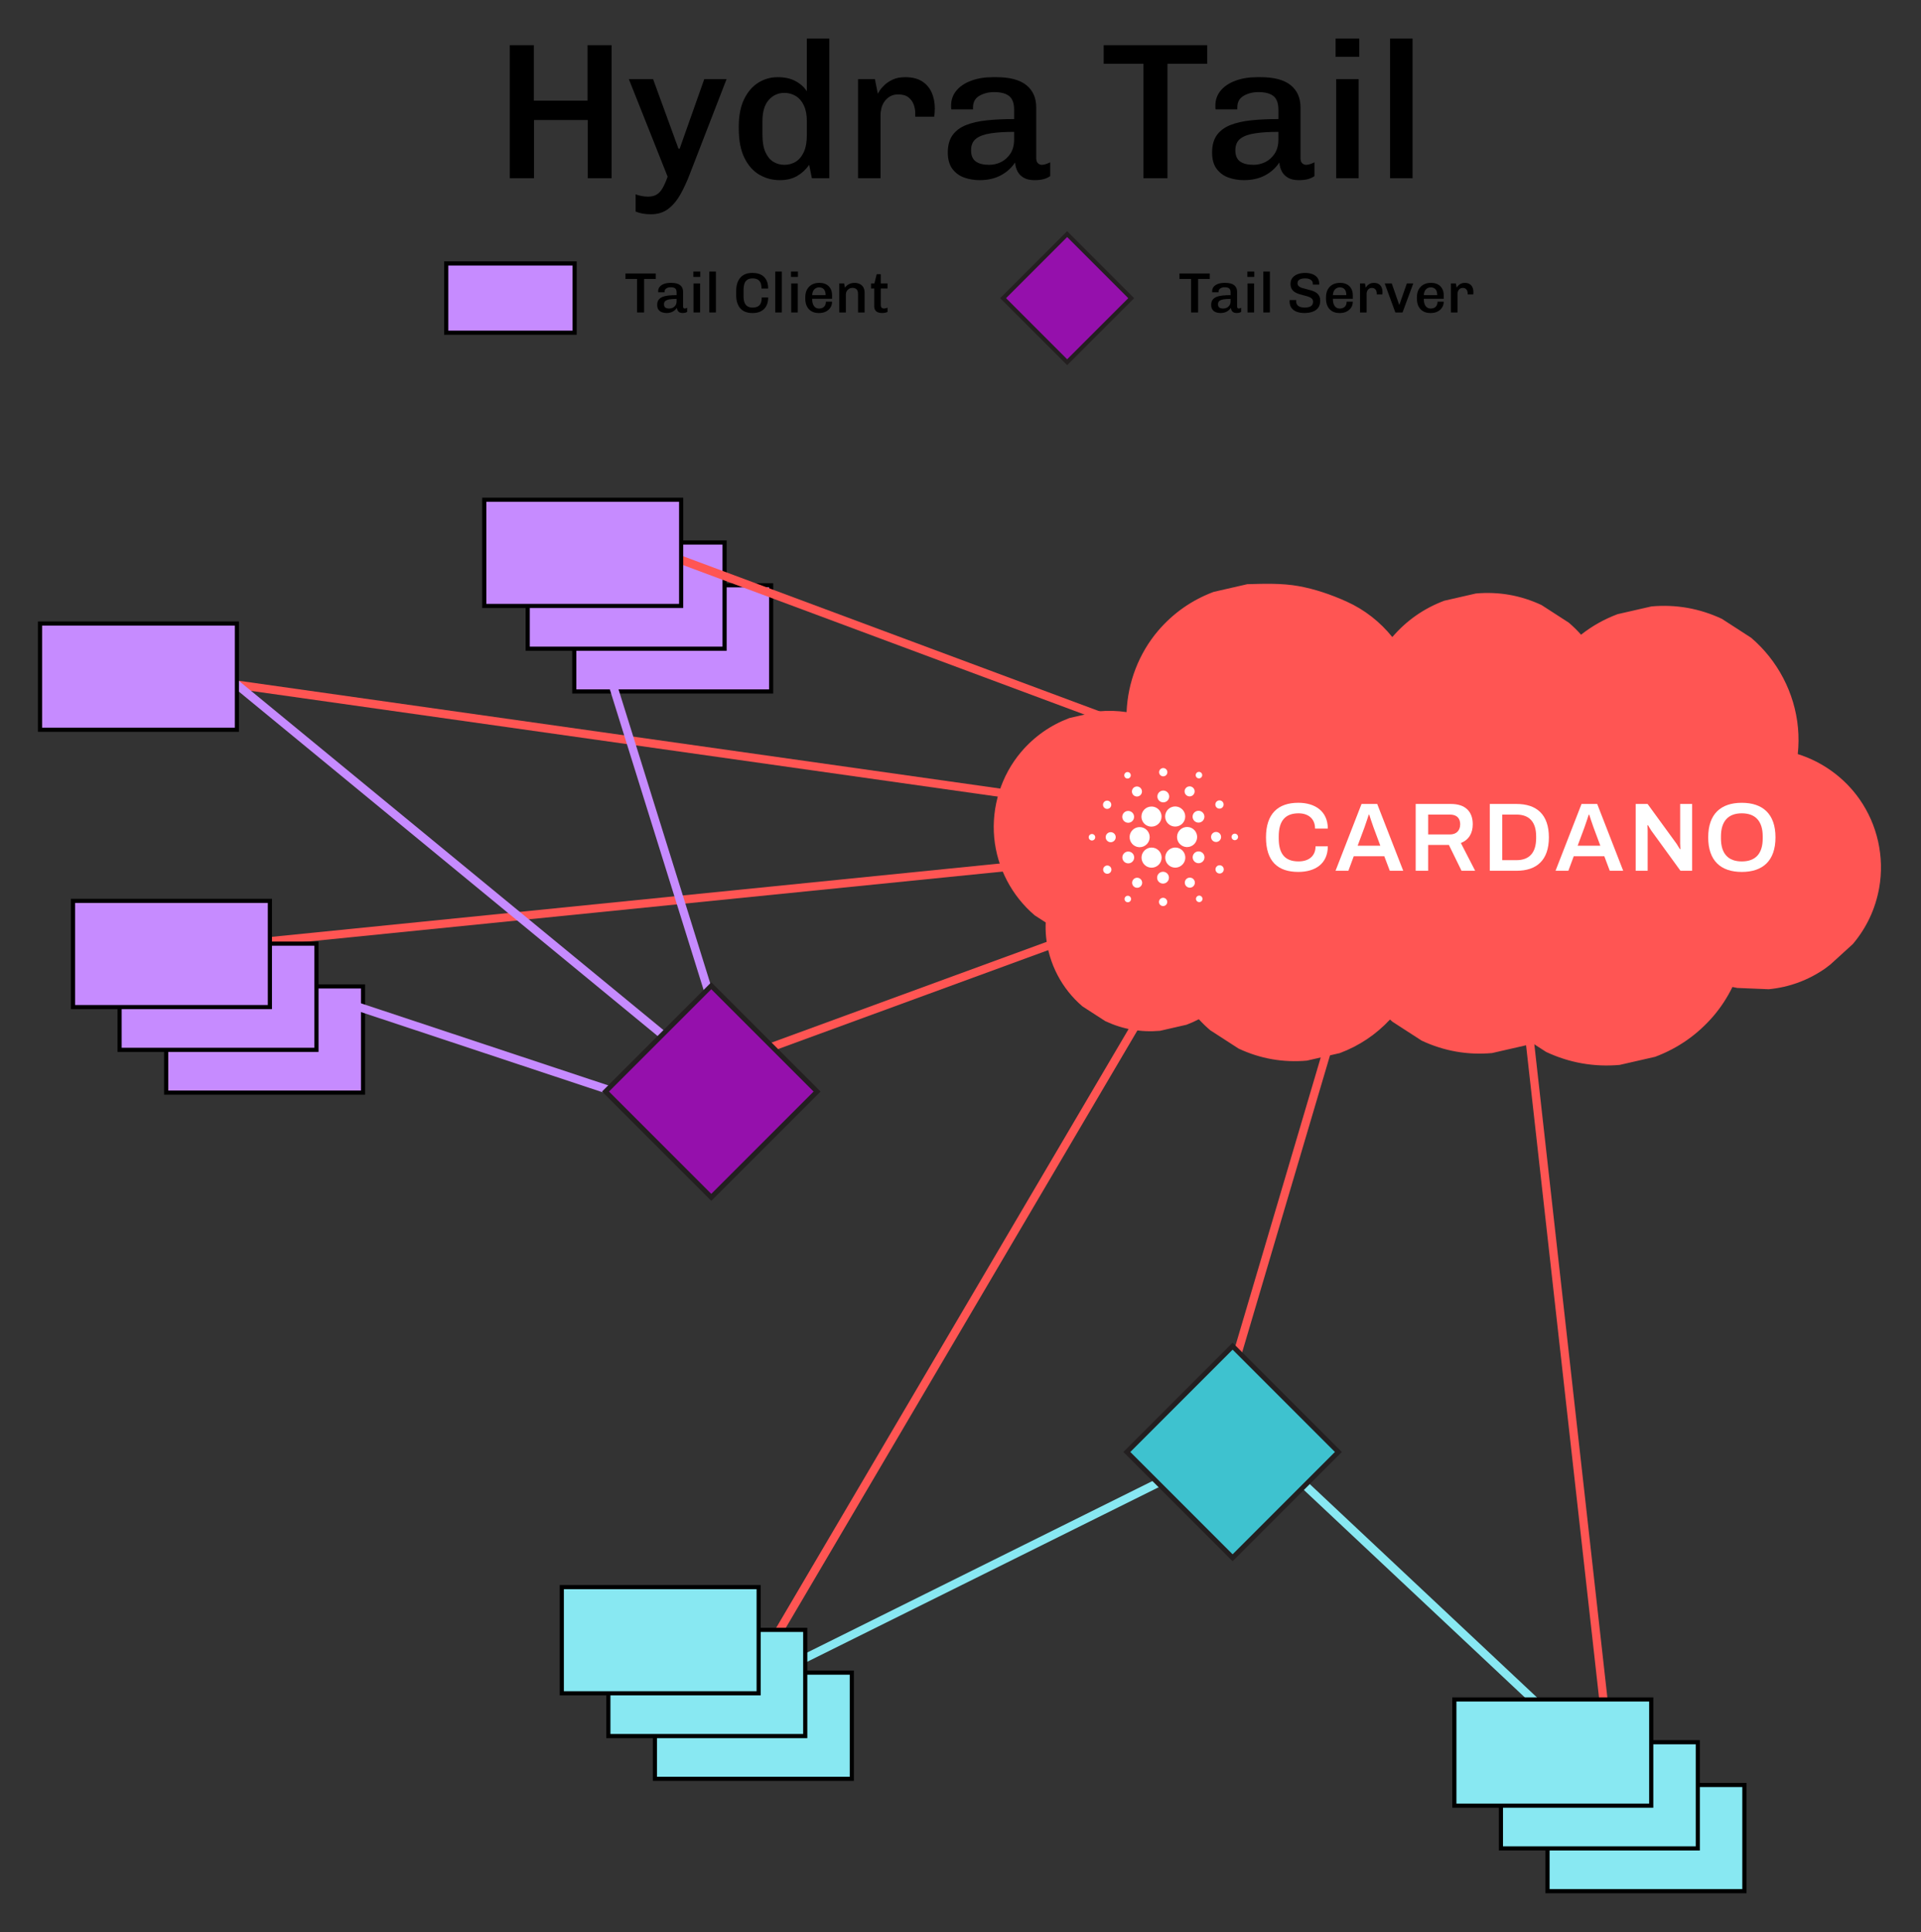 <?xml version="1.0" encoding="iso-8859-1"?>
<!-- Generator: Adobe Illustrator 29.6.0, SVG Export Plug-In . SVG Version: 9.03 Build 0)  -->
<svg version="1.1" xmlns="http://www.w3.org/2000/svg" xmlns:xlink="http://www.w3.org/1999/xlink" x="0px" y="0px"
	 viewBox="0 0 2774 2790" style="enable-background:new 0 0 2774 2790;" xml:space="preserve">
<rect x="0" y="0" width="2774" height="2790" fill="#333333" stroke="none"/>
<g id="Fill">
	
		<line style="fill:none;stroke:#FF5553;stroke-width:12;stroke-miterlimit:10;" x1="1466.108" y1="1147.728" x2="292.907" y2="981.63"/>
	
		<line style="fill:none;stroke:#FF5553;stroke-width:12;stroke-miterlimit:10;" x1="1485.031" y1="1248.649" x2="337.059" y2="1364.287"/>
	
		<line style="fill:none;stroke:#FF5553;stroke-width:12;stroke-miterlimit:10;" x1="1562.823" y1="1347.467" x2="1089.212" y2="1520.892"/>
	
		<line style="fill:none;stroke:#FF5553;stroke-width:12;stroke-miterlimit:10;" x1="2317.625" y1="2473.887" x2="2207.243" y2="1486.758"/>
	
		<line style="fill:none;stroke:#FF5553;stroke-width:12;stroke-miterlimit:10;" x1="1114.463" y1="2372.967" x2="1653.757" y2="1456.797"/>
	
		<line style="fill:none;stroke:#FF5553;stroke-width:12;stroke-miterlimit:10;" x1="1778.331" y1="1983.476" x2="1936.019" y2="1450.49"/>
	<path style="fill:#FF5553;" d="M2685.245,1153.959c-21.712-31-53.336-53.901-89.18-65.166c1.341-12.692,1.452-25.548,0.251-38.346
		c-4.722-50.071-29.379-97.109-67.667-129.654c-14.086-9.101-28.16-18.208-42.24-27.304
		c-32.253-15.071-66.116-21.042-101.576-17.916c-16.348,3.743-32.69,7.48-49.038,11.211c-19.363,7.288-36.906,17.176-52.677,29.612
		c-5.486-6.151-11.38-11.964-17.689-17.334c-13.136-8.488-26.271-16.972-39.395-25.467c-30.084-14.051-61.655-19.613-94.731-16.698
		c-15.246,3.481-30.487,6.967-45.727,10.454c-29.483,11.084-54.484,28.58-75.012,52.456c-17.415-21.555-39.681-39.407-66.233-51.336
		c-22.102-9.929-45.581-18.05-69.432-22.277c-24.039-4.256-49.237-3.423-73.719-2.723c-16.232,3.714-32.475,7.428-48.718,11.142
		c-31.489,11.847-58.192,30.545-80.097,56.088c-27.898,32.824-43.844,74.657-45.546,117.469
		c-13.094-1.918-26.452-2.361-40.089-1.154c-14.115,3.224-28.236,6.454-42.346,9.678c-27.385,10.302-50.589,26.551-69.625,48.753
		c-29.046,34.177-43.261,79.561-39.051,124.209c4.075,43.238,25.362,83.863,58.437,111.971c5.294,3.428,10.594,6.856,15.893,10.278
		c-0.28,6.746-0.152,13.521,0.484,20.284c3.679,38.975,22.867,75.596,52.682,100.935c10.961,7.09,21.916,14.173,32.884,21.257
		c25.111,11.736,51.469,16.383,79.082,13.946l38.171-8.734c6.174-2.32,12.115-4.979,17.823-7.976
		c5.154,5.609,10.628,10.955,16.459,15.911c13.661,8.828,27.321,17.661,40.981,26.493c31.297,14.623,64.151,20.412,98.561,17.38
		c15.859-3.626,31.717-7.253,47.576-10.885c28.073-10.552,52.199-26.749,72.465-48.45c1.189,1.056,2.344,2.146,3.556,3.172
		c14.08,9.101,28.154,18.208,42.235,27.309c32.253,15.065,66.115,21.042,101.582,17.911c16.342-3.737,32.685-7.475,49.027-11.212
		c2.956-1.113,5.825-2.343,8.693-3.574c6.792,4.396,13.591,8.786,20.389,13.182c33.722,15.754,69.124,21.992,106.193,18.727
		c17.083-3.912,34.177-7.818,51.26-11.724c33.139-12.459,61.241-32.136,84.289-59.021c10.862-12.774,19.992-26.854,27.303-41.797
		c2.291,0.501,4.589,0.991,6.915,1.399c15.194,0.624,30.388,1.242,45.576,1.866c29.781-2.95,56.951-12.966,81.502-30.037
		l7.451-5.702c10.804-9.836,21.602-19.66,32.405-29.495c19.904-23.625,32.579-50.654,38.048-81.094
		C2721.486,1237.408,2711.189,1191.011,2685.245,1153.959z"/>
	<g id="Layer_1-2_00000029736237288899047350000002102549442864370064_">
		<path style="fill:#FFFFFF;" d="M1631.241,1207.868c-0.46,8.017,5.661,14.891,13.678,15.36h0.793
			c8.019-0.009,14.512-6.516,14.503-14.535c-0.009-8.019-6.516-14.512-14.535-14.503c-7.689,0.008-14.038,6.01-14.479,13.686
			L1631.241,1207.868z"/>
		<path style="fill:#FFFFFF;" d="M1577.101,1204.186c-2.586-0.145-4.799,1.834-4.944,4.419c-0.145,2.586,1.834,4.799,4.42,4.944
			c2.583,0.145,4.795-1.83,4.943-4.412c0.153-2.581-1.815-4.797-4.396-4.949C1577.116,1204.187,1577.108,1204.187,1577.101,1204.186
			z"/>
		<path style="fill:#FFFFFF;" d="M1630.321,1123.603c2.307-1.185,3.218-4.016,2.032-6.324c-1.185-2.307-4.016-3.217-6.324-2.032
			c-2.29,1.176-3.206,3.975-2.056,6.278c1.165,2.322,3.993,3.26,6.315,2.095C1630.3,1123.613,1630.31,1123.608,1630.321,1123.603z"
			/>
		<path style="fill:#FFFFFF;" d="M1645.054,1149.292c3.576-1.804,5.012-6.165,3.208-9.74s-6.165-5.012-9.74-3.208
			c-3.574,1.803-5.011,6.16-3.211,9.736c1.801,3.577,6.161,5.017,9.738,3.216
			C1645.051,1149.294,1645.052,1149.293,1645.054,1149.292z"/>
		<path style="fill:#FFFFFF;" d="M1595.475,1166.961c2.757,1.813,6.461,1.048,8.274-1.709c1.813-2.757,1.048-6.461-1.709-8.274
			c-2.757-1.813-6.461-1.048-8.274,1.709c-0.001,0.002-0.003,0.005-0.005,0.007
			C1591.955,1161.45,1592.721,1165.15,1595.475,1166.961z"/>
		<path style="fill:#FFFFFF;" d="M1604.306,1201.544c-3.999-0.226-7.423,2.833-7.648,6.831c-0.226,3.999,2.833,7.423,6.831,7.649
			c3.995,0.225,7.418-2.829,7.648-6.824C1611.362,1205.201,1608.305,1201.774,1604.306,1201.544z"/>
		<path style="fill:#FFFFFF;" d="M1596.269,1250.297c-2.945,1.488-4.125,5.082-2.637,8.027c1.488,2.945,5.082,4.125,8.027,2.637
			c2.943-1.487,4.124-5.078,2.64-8.022c-1.486-2.946-5.078-4.13-8.024-2.644C1596.272,1250.296,1596.271,1250.297,1596.269,1250.297
			z"/>
		<path style="fill:#FFFFFF;" d="M1624.458,1186.557c3.943,2.584,9.235,1.483,11.819-2.461c2.584-3.943,1.483-9.235-2.461-11.819
			c-3.943-2.584-9.233-1.483-11.818,2.459c-2.587,3.937-1.492,9.225,2.444,11.811
			C1624.448,1186.551,1624.453,1186.554,1624.458,1186.557z"/>
		<path style="fill:#FFFFFF;" d="M1713.888,1148.721c3.358,2.19,7.856,1.244,10.046-2.114s1.244-7.856-2.114-10.046
			c-3.356-2.189-7.85-1.245-10.042,2.108c-2.195,3.35-1.259,7.845,2.091,10.04
			C1713.875,1148.713,1713.881,1148.717,1713.888,1148.721z"/>
		<path style="fill:#FFFFFF;" d="M1728.771,1123.111c2.169,1.422,5.081,0.816,6.503-1.353c1.422-2.169,0.816-5.081-1.353-6.503
			c-2.17-1.422-5.081-0.816-6.503,1.353c-0.001,0.002-0.002,0.003-0.003,0.005
			C1725.997,1118.782,1726.604,1121.69,1728.771,1123.111z"/>
		<path style="fill:#FFFFFF;" d="M1715.03,1194.047c-8.008-0.46-14.872,5.658-15.332,13.666c-0.46,8.008,5.658,14.872,13.666,15.332
			l0,0c0.278,0,0.563,0,0.841,0c8.019-0.004,14.516-6.507,14.512-14.526c-0.002-3.565-1.315-7.005-3.69-9.664
			C1722.474,1195.976,1718.872,1194.244,1715.03,1194.047z"/>
		<path style="fill:#FFFFFF;" d="M1649.822,1185.55c2.459,4.912,7.487,8.007,12.98,7.989c8.023,0.002,14.528-6.501,14.53-14.524
			c0-2.281-0.536-4.53-1.566-6.564c-2.475-4.889-7.5-7.96-12.98-7.934c-8.023,0.014-14.516,6.529-14.502,14.552
			C1648.288,1181.319,1648.814,1183.538,1649.822,1185.55z"/>
		<path style="fill:#FFFFFF;" d="M1763.672,1166.945c2.946-1.486,4.128-5.079,2.642-8.025c-1.486-2.946-5.079-4.129-8.025-2.642
			c-2.943,1.485-4.127,5.072-2.646,8.017C1757.13,1167.242,1760.723,1168.428,1763.672,1166.945z"/>
		<path style="fill:#FFFFFF;" d="M1726.851,1171.57c-4.211,2.121-5.905,7.254-3.784,11.464s7.254,5.905,11.464,3.784
			s5.905-7.254,3.784-11.464c-2.115-4.209-7.241-5.906-11.45-3.792C1726.861,1171.566,1726.856,1171.568,1726.851,1171.57z"/>
		<path style="fill:#FFFFFF;" d="M1679.423,1120.921c3.294,0.188,6.117-2.331,6.304-5.625c0.188-3.294-2.331-6.117-5.625-6.304
			c-3.294-0.188-6.117,2.331-6.304,5.625c0,0.002,0,0.003,0,0.005C1673.613,1117.914,1676.131,1120.733,1679.423,1120.921z"/>
		<path style="fill:#FFFFFF;" d="M1679.36,1158.519c4.707,0.264,8.737-3.338,9.001-8.046c0.264-4.707-3.338-8.737-8.046-9.001
			c-4.703-0.264-8.73,3.332-9,8.034C1671.049,1154.216,1674.65,1158.251,1679.36,1158.519z"/>
		<path style="fill:#FFFFFF;" d="M1633.106,1245.664c4.21-2.123,5.902-7.256,3.78-11.466c-2.122-4.21-7.256-5.902-11.466-3.78
			c-4.21,2.123-5.902,7.256-3.78,11.466c0,0.001,0.001,0.002,0.002,0.003C1623.765,1246.096,1628.897,1247.786,1633.106,1245.664z"
			/>
		<path style="fill:#FFFFFF;" d="M1684.874,1170.975c-4.395,6.707-2.521,15.707,4.186,20.101s15.707,2.521,20.101-4.186
			c4.395-6.707,2.521-15.707-4.186-20.101c-2.359-1.546-5.118-2.371-7.939-2.375
			C1692.135,1164.411,1687.562,1166.877,1684.874,1170.975z"/>
		<path style="fill:#FFFFFF;" d="M1710.119,1231.693c-3.61-7.16-12.342-10.037-19.501-6.426c-7.16,3.61-10.037,12.341-6.426,19.501
			c2.468,4.894,7.482,7.981,12.964,7.981c2.273-0.016,4.511-0.559,6.537-1.587
			C1710.83,1247.549,1713.703,1238.845,1710.119,1231.693z"/>
		<path style="fill:#FFFFFF;" d="M1735.491,1230.677c-3.941-2.587-9.234-1.49-11.821,2.452c-2.587,3.941-1.49,9.234,2.452,11.821
			c3.941,2.587,9.234,1.49,11.821-2.452C1740.521,1238.555,1739.425,1233.27,1735.491,1230.677z"/>
		<path style="fill:#FFFFFF;" d="M1763.291,1208.867c0.226-3.999-2.833-7.423-6.831-7.649c-3.999-0.226-7.423,2.833-7.649,6.831
			c-0.225,3.996,2.828,7.418,6.824,7.648C1759.635,1215.924,1763.061,1212.867,1763.291,1208.867z"/>
		<path style="fill:#FFFFFF;" d="M1783.38,1203.702c-2.59-0.149-4.81,1.829-4.959,4.419c-0.149,2.59,1.829,4.81,4.419,4.959
			c2.59,0.149,4.81-1.829,4.959-4.419c0,0,0,0,0,0C1787.943,1206.073,1785.967,1203.856,1783.38,1203.702z"/>
		<path style="fill:#FFFFFF;" d="M1764.466,1250.274c-2.76-1.808-6.463-1.036-8.271,1.724c-1.808,2.76-1.036,6.463,1.724,8.271
			c2.759,1.807,6.459,1.037,8.268-1.72c1.81-2.759,1.041-6.462-1.718-8.272C1764.468,1250.276,1764.467,1250.275,1764.466,1250.274z
			"/>
		<path style="fill:#FFFFFF;" d="M1631.178,1294.124c-2.169-1.423-5.081-0.819-6.504,1.35s-0.819,5.081,1.35,6.504
			c2.168,1.423,5.079,0.819,6.502-1.348c1.424-2.168,0.821-5.08-1.347-6.504C1631.179,1294.125,1631.178,1294.124,1631.178,1294.124
			z"/>
		<path style="fill:#FFFFFF;" d="M1729.62,1293.632c-2.316,1.168-3.248,3.992-2.08,6.308c1.167,2.316,3.992,3.248,6.308,2.08
			c2.316-1.168,3.248-3.992,2.08-6.308c0,0,0-0.001-0.001-0.001c-1.162-2.314-3.981-3.248-6.295-2.085
			C1729.629,1293.628,1729.625,1293.63,1729.62,1293.632z"/>
		<path style="fill:#FFFFFF;" d="M1675.068,1246.235c4.395-6.707,2.521-15.707-4.186-20.102c-6.707-4.395-15.707-2.521-20.101,4.186
			s-2.521,15.707,4.186,20.102c2.362,1.547,5.123,2.373,7.947,2.375C1667.815,1252.813,1672.391,1250.343,1675.068,1246.235z"/>
		<path style="fill:#FFFFFF;" d="M1646.053,1268.521c-3.351-2.193-7.846-1.253-10.038,2.099s-1.253,7.846,2.098,10.038
			c3.349,2.191,7.84,1.255,10.034-2.092C1650.341,1275.213,1649.403,1270.718,1646.053,1268.521z"/>
		<path style="fill:#FFFFFF;" d="M1679.907,1296.314c-3.294-0.187-6.116,2.331-6.304,5.625c-0.187,3.294,2.331,6.116,5.625,6.304
			c3.293,0.187,6.114-2.329,6.303-5.622c0.189-3.294-2.327-6.118-5.621-6.307C1679.91,1296.314,1679.908,1296.314,1679.907,1296.314
			z"/>
		<path style="fill:#FFFFFF;" d="M1679.971,1258.723c-4.706-0.286-8.753,3.297-9.039,8.003s3.297,8.753,8.003,9.039
			s8.753-3.297,9.039-8.003c0.001-0.011,0.001-0.023,0.002-0.034C1688.247,1263.033,1684.665,1259.004,1679.971,1258.723z"/>
		<path style="fill:#FFFFFF;" d="M1714.887,1267.942c-3.575,1.814-5.003,6.183-3.189,9.759c1.814,3.575,6.183,5.003,9.759,3.189
			c3.575-1.814,5.003-6.183,3.189-9.759c-0.003-0.005-0.005-0.01-0.008-0.016c-1.811-3.567-6.171-4.991-9.738-3.18
			C1714.896,1267.938,1714.891,1267.94,1714.887,1267.942z"/>
		<path style="fill:#FFFFFF;" d="M1875.103,1174.315c14.059,0,23.905,7.728,23.905,22.072h18.414
			c0-25.166-18.557-37.289-42.597-37.289c-29.53,0-46.683,16.034-46.683,49.92c0,34.726,17.153,49.912,46.683,49.912
			c24.325,0,42.597-11.806,42.597-36.979h-17.716c0,14.059-9.703,21.794-24.595,21.794c-19.549,0-28.562-10.83-28.562-33.322v-2.809
			C1846.565,1185.558,1855.696,1174.315,1875.103,1174.315z"/>
		<path style="fill:#FFFFFF;" d="M1966.111,1160.812l-37.543,96.459h18.565l7.727-20.953h44.12l7.934,20.953h19.406l-37.567-96.459
			H1966.111z M1960.486,1221.109l9.846-26.443c1.968-5.197,5.482-16.447,6.188-18.414h0.698c0.706,1.968,4.221,13.353,6.188,18.414
			l9.838,26.435L1960.486,1221.109z"/>
		<path style="fill:#FFFFFF;" d="M2126.715,1190.056c0-17.851-10.266-29.244-31.497-29.244h-50.903v96.459h18.002v-37.289h29.942
			l18.248,37.289h19.684l-20.628-40.074C2120.948,1212.699,2126.715,1203.139,2126.715,1190.056z M2093.806,1204.821h-31.489
			v-28.681h31.489c9.703,0,14.765,5.205,14.765,13.916C2108.571,1199.204,2103.088,1204.821,2093.806,1204.821z"/>
		<path style="fill:#FFFFFF;" d="M2189.853,1160.812h-38.542v96.459h38.527c29.101,0,46.81-15.185,46.81-48.23
			S2218.954,1160.812,2189.853,1160.812z M2218.256,1210.446c-0.143,21.096-10.124,31.497-28.403,31.497h-20.525v-65.803h20.525
			c18.248,0,28.403,10.409,28.403,31.497V1210.446z"/>
		<path style="fill:#FFFFFF;" d="M2283.805,1160.812l-37.559,96.459h18.557l7.736-20.953h44.152l7.87,20.953h19.406l-37.543-96.459
			H2283.805z M2278.18,1221.109l9.83-26.443c1.968-5.197,5.482-16.447,6.188-18.414h0.714c0.698,1.968,4.221,13.353,6.188,18.414
			l9.838,26.435L2278.18,1221.109z"/>
		<path style="fill:#FFFFFF;" d="M2426.248,1218.182c0,1.825,0.278,6.744,0.278,7.593l-0.698,0.278
			c-0.42-0.555-3.237-5.482-4.76-7.728l-41.898-57.512h-17.177v96.459h17.296v-57.79c0-2.38-0.286-7.029-0.286-7.735l0.706-0.42
			c0.42,0.563,2.531,4.641,4.76,7.878l42.184,58.068h16.867v-96.459h-17.288v57.369H2426.248z"/>
		<path style="fill:#FFFFFF;" d="M2515.218,1159.13c-30.228,0-48.507,16.026-48.507,49.912c0,33.885,18.248,49.912,48.507,49.912
			c30.26,0,48.65-16.026,48.65-49.912C2563.868,1175.156,2545.446,1159.13,2515.218,1159.13z M2545.446,1210.589
			c0,22.072-10.544,33.179-30.228,33.179c-19.541,0-30.085-11.107-30.085-33.179v-2.951c0-22.08,10.687-33.322,30.085-33.322
			c19.549,0,30.228,11.242,30.228,33.322V1210.589z"/>
	</g>
	
		<rect x="945.759" y="2415.047" style="fill:#88E8F2;stroke:#000000;stroke-width:6;stroke-miterlimit:10;" width="284.297" height="153.335"/>
	
		<rect x="2234.667" y="2577.269" style="fill:#88E8F2;stroke:#000000;stroke-width:6;stroke-miterlimit:10;" width="284.297" height="153.335"/>
	
		<rect x="2167.407" y="2515.523" style="fill:#88E8F2;stroke:#000000;stroke-width:6;stroke-miterlimit:10;" width="284.297" height="153.335"/>
	
		<rect x="829.28" y="845.049" style="fill:#C68BFF;stroke:#000000;stroke-width:6;stroke-miterlimit:10;" width="284.297" height="153.335"/>
	
		<rect x="239.946" y="1424.238" style="fill:#C68BFF;stroke:#000000;stroke-width:6;stroke-miterlimit:10;" width="284.297" height="153.335"/>
	
		<line style="fill:none;stroke:#88E8F2;stroke-width:12;stroke-miterlimit:10;" x1="1123.549" y1="2413.595" x2="1703.055" y2="2125.813"/>
	
		<rect x="878.5" y="2353.3" style="fill:#88E8F2;stroke:#000000;stroke-width:6;stroke-miterlimit:10;" width="284.297" height="153.335"/>
	
		<rect x="811.24" y="2291.554" style="fill:#88E8F2;stroke:#000000;stroke-width:6;stroke-miterlimit:10;" width="284.297" height="153.335"/>
	
		<line style="fill:none;stroke:#88E8F2;stroke-width:12;stroke-miterlimit:10;" x1="2254.965" y1="2492.439" x2="1855.073" y2="2116.986"/>
	
		<rect x="1672.335" y="1988.452" transform="matrix(0.707 -0.707 0.707 0.707 -960.981 1872.955)" style="fill:#3EC2CF;stroke:#231F20;stroke-width:7.096;stroke-miterlimit:10;" width="216.062" height="216.062"/>
	
		<line style="fill:none;stroke:#C68BFF;stroke-width:12;stroke-miterlimit:10;" x1="425.365" y1="1423.157" x2="903.686" y2="1581.897"/>
	
		<rect x="172.687" y="1362.492" style="fill:#C68BFF;stroke:#000000;stroke-width:6;stroke-miterlimit:10;" width="284.297" height="153.335"/>
	
		<rect x="105.427" y="1300.745" style="fill:#C68BFF;stroke:#000000;stroke-width:6;stroke-miterlimit:10;" width="284.297" height="153.335"/>
	
		<line style="fill:none;stroke:#C68BFF;stroke-width:12;stroke-miterlimit:10;" x1="310.778" y1="962.707" x2="967.813" y2="1503.053"/>
	
		<line style="fill:none;stroke:#C68BFF;stroke-width:12;stroke-miterlimit:10;" x1="861.636" y1="914.349" x2="1030.888" y2="1456.797"/>
	
		<rect x="762.021" y="783.302" style="fill:#C68BFF;stroke:#000000;stroke-width:6;stroke-miterlimit:10;" width="284.297" height="153.335"/>
	
		<rect x="919.372" y="1468.08" transform="matrix(0.707 -0.707 0.707 0.707 -813.559 1188.116)" style="fill:#9510AC;stroke:#231F20;stroke-width:7.096;stroke-miterlimit:10;" width="216.062" height="216.062"/>
	
		<rect x="2100.148" y="2453.776" style="fill:#88E8F2;stroke:#000000;stroke-width:6;stroke-miterlimit:10;" width="284.297" height="153.335"/>
	
		<line style="fill:none;stroke:#FF5553;stroke-width:12;stroke-miterlimit:10;" x1="1632.206" y1="1049.961" x2="940.48" y2="792.404"/>
	
		<rect x="699.307" y="721.556" style="fill:#C68BFF;stroke:#000000;stroke-width:6;stroke-miterlimit:10;" width="284.297" height="153.335"/>
	
		<rect x="57.796" y="900.315" style="fill:#C68BFF;stroke:#000000;stroke-width:6;stroke-miterlimit:10;" width="284.297" height="153.335"/>
</g>
<g id="Type">
	<g>
		<path d="M736.15,257.305V65.225h34.72v80.08h77.56v-80.08h34.72v192.08h-34.44v-84h-77.56v84H736.15z"/>
		<path d="M939.992,309.385c-4.296,0-8.26-0.328-11.9-0.98c-3.64-0.656-7.048-1.636-10.22-2.94v-24.92
			c2.052,0.932,4.76,1.724,8.12,2.38c3.36,0.652,6.624,0.98,9.8,0.98c4.852,0,8.912-0.937,12.18-2.8
			c3.264-1.868,6.16-4.948,8.68-9.24c2.52-4.296,4.992-9.896,7.42-16.8l-56-140.84h35l36.68,100.52h1.68l35.56-100.52h32.2
			l-52.92,136.64c-4.108,10.824-8.636,20.672-13.58,29.54c-4.948,8.864-10.828,15.912-17.64,21.14
			C958.235,306.769,949.883,309.385,939.992,309.385z"/>
		<path d="M1126.192,260.105c-10.828,0-20.72-2.616-29.68-7.84c-8.96-5.224-16.148-13.344-21.56-24.36
			c-5.417-11.012-8.12-25.104-8.12-42.28v-3.08c0-15.68,2.563-28.792,7.7-39.34c5.132-10.543,11.944-18.48,20.44-23.8
			c8.492-5.32,17.872-7.98,28.14-7.98c10.08,0,18.664,1.916,25.76,5.74c7.092,3.828,12.503,8.728,16.24,14.7v-76.16h32.48v201.6
			h-25.2l-3.92-19.32c-4.668,6.72-10.457,12.088-17.36,16.1C1144.204,258.097,1135.896,260.105,1126.192,260.105z M1132.632,237.985
			c5.972,0,11.384-1.444,16.24-4.34c4.852-2.892,8.772-7.512,11.76-13.86c2.984-6.344,4.48-14.652,4.48-24.92v-19.88
			c0-9.144-1.448-16.752-4.34-22.82c-2.896-6.063-6.816-10.592-11.76-13.58c-4.948-2.983-10.408-4.48-16.38-4.48
			c-8.96,0-16.476,3.408-22.54,10.22c-6.068,6.816-9.1,17.036-9.1,30.66v19.6c0,10.269,1.4,18.577,4.2,24.92
			c2.8,6.348,6.58,11.016,11.34,14C1121.292,236.493,1126.656,237.985,1132.632,237.985z"/>
		<path d="M1239.028,257.305v-143.08h24.36l4.2,21c0.372-0.56,1.304-2.052,2.8-4.48c1.492-2.424,3.824-5.132,7-8.12
			c3.172-2.983,7.184-5.6,12.04-7.84c4.852-2.24,10.732-3.36,17.64-3.36c9.892,0,17.964,1.96,24.22,5.88
			c6.252,3.92,10.92,9.288,14,16.1c3.08,6.816,4.62,14.608,4.62,23.38c0,2.056-0.096,4.156-0.28,6.3
			c-0.188,2.148-0.376,3.968-0.56,5.46h-27.44v-5.6c0-3.92-0.748-7.932-2.24-12.04c-1.496-4.104-4.016-7.56-7.56-10.36
			c-3.548-2.8-8.496-4.2-14.84-4.2c-4.668,0-8.636,0.98-11.9,2.94c-3.268,1.96-5.928,4.436-7.98,7.42
			c-2.056,2.988-3.5,6.208-4.34,9.66c-0.84,3.456-1.26,6.676-1.26,9.66v91.28H1239.028z"/>
		<path d="M1414.585,260.105c-7.656,0-14.98-1.216-21.98-3.64c-7-2.424-12.739-6.58-17.22-12.46c-4.48-5.88-6.72-13.86-6.72-23.94
			c0-10.264,2.284-18.572,6.86-24.92c4.572-6.344,11.06-11.2,19.459-14.56c8.4-3.36,18.48-5.644,30.24-6.86
			c11.76-1.212,24.824-1.82,39.2-1.82v-13.44c0-9.332-2.38-15.912-7.14-19.74c-4.761-3.824-11.997-5.74-21.7-5.74
			c-8.028,0-15.12,1.776-21.28,5.32c-6.16,3.548-9.24,9.148-9.24,16.8v2.8h-31.359c-0.188-0.744-0.28-1.632-0.28-2.66
			c0-1.024,0-2.004,0-2.94c0-8.212,2.564-15.4,7.7-21.56c5.132-6.16,12.271-10.92,21.42-14.28c9.144-3.36,19.6-5.04,31.359-5.04
			h4.761c19.411,0,33.88,3.828,43.399,11.48c9.521,7.656,14.28,18.388,14.28,32.2v73.08c0,3.548,0.84,6.068,2.521,7.56
			c1.68,1.496,3.543,2.24,5.6,2.24c1.863,0,3.872-0.372,6.02-1.12c2.145-0.744,4.152-1.584,6.021-2.52v19.88
			c-2.429,1.868-5.508,3.312-9.24,4.34c-3.736,1.024-8.216,1.54-13.439,1.54c-6.16,0-11.249-1.12-15.261-3.36
			c-4.016-2.24-7.048-5.272-9.1-9.1c-2.057-3.824-3.269-8.164-3.64-13.02c-5.417,8.028-12.417,14.28-21,18.76
			C1436.236,257.865,1426.156,260.105,1414.585,260.105z M1428.585,237.985c5.972,0,11.663-1.352,17.08-4.06
			c5.411-2.704,9.892-6.764,13.439-12.18c3.544-5.412,5.32-12.224,5.32-20.44v-10.92c-13.068,0-24.269,0.7-33.6,2.1
			c-9.337,1.4-16.429,3.968-21.28,7.7c-4.856,3.736-7.28,9.336-7.28,16.8c0,7.468,2.24,12.836,6.72,16.1
			C1413.465,236.353,1419.997,237.985,1428.585,237.985z"/>
		<path d="M1651.18,257.305v-165.2h-57.399v-26.88h149.521v26.88h-57.4v165.2H1651.18z"/>
		<path d="M1796.218,260.105c-7.656,0-14.979-1.216-21.979-3.64s-12.74-6.58-17.221-12.46c-4.479-5.88-6.72-13.86-6.72-23.94
			c0-10.264,2.284-18.572,6.86-24.92c4.571-6.344,11.06-11.2,19.46-14.56c8.399-3.36,18.479-5.644,30.239-6.86
			c11.761-1.212,24.824-1.82,39.2-1.82v-13.44c0-9.332-2.38-15.912-7.14-19.74c-4.76-3.824-11.996-5.74-21.7-5.74
			c-8.028,0-15.12,1.776-21.28,5.32c-6.16,3.548-9.239,9.148-9.239,16.8v2.8h-31.36c-0.188-0.744-0.28-1.632-0.28-2.66
			c0-1.024,0-2.004,0-2.94c0-8.212,2.563-15.4,7.7-21.56c5.132-6.16,12.271-10.92,21.42-14.28c9.144-3.36,19.6-5.04,31.36-5.04h4.76
			c19.412,0,33.88,3.828,43.4,11.48c9.52,7.656,14.279,18.388,14.279,32.2v73.08c0,3.548,0.84,6.068,2.521,7.56
			c1.68,1.496,3.544,2.24,5.6,2.24c1.864,0,3.872-0.372,6.021-1.12c2.144-0.744,4.151-1.584,6.02-2.52v19.88
			c-2.428,1.868-5.508,3.312-9.24,4.34c-3.736,1.024-8.216,1.54-13.439,1.54c-6.16,0-11.248-1.12-15.26-3.36
			c-4.017-2.24-7.049-5.272-9.101-9.1c-2.056-3.824-3.268-8.164-3.64-13.02c-5.416,8.028-12.416,14.28-21,18.76
			C1817.87,257.865,1807.79,260.105,1796.218,260.105z M1810.218,237.985c5.972,0,11.664-1.352,17.08-4.06
			c5.412-2.704,9.892-6.764,13.44-12.18c3.543-5.412,5.319-12.224,5.319-20.44v-10.92c-13.068,0-24.268,0.7-33.6,2.1
			c-9.337,1.4-16.429,3.968-21.28,7.7c-4.856,3.736-7.28,9.336-7.28,16.8c0,7.468,2.24,12.836,6.721,16.1
			C1795.098,236.353,1801.63,237.985,1810.218,237.985z"/>
		<path d="M1928.655,82.025v-26.32h34.16v26.32H1928.655z M1929.495,257.305v-143.08h32.48v143.08H1929.495z"/>
		<path d="M2007.332,257.305v-201.6h32.48v201.6H2007.332z"/>
	</g>
	
		<rect x="644.368" y="380.404" style="fill:#C68BFF;stroke:#000000;stroke-width:6;stroke-miterlimit:10;" width="185.409" height="100"/>
	
		<rect x="1475.81" y="364.996" transform="matrix(0.707 -0.707 0.707 0.707 147.071 1215.868)" style="fill:#9510AC;stroke:#231F20;stroke-width:6;stroke-miterlimit:10;" width="130.815" height="130.815"/>
	<g>
		<path d="M919.972,451.149v-48.38h-16.81v-7.872h43.788v7.872h-16.81v48.38H919.972z"/>
		<path d="M962.447,451.969c-2.242,0-4.387-0.356-6.437-1.066c-2.05-0.71-3.731-1.927-5.043-3.649s-1.968-4.059-1.968-7.011
			c0-3.006,0.669-5.439,2.009-7.298c1.339-1.858,3.239-3.28,5.699-4.264c2.46-0.984,5.412-1.653,8.856-2.009
			c3.444-0.355,7.27-0.533,11.48-0.533v-3.936c0-2.733-0.697-4.66-2.091-5.781c-1.394-1.12-3.513-1.681-6.355-1.681
			c-2.351,0-4.428,0.521-6.232,1.558c-1.804,1.039-2.706,2.679-2.706,4.92v0.82h-9.184c-0.055-0.218-0.082-0.478-0.082-0.779
			c0-0.3,0-0.586,0-0.861c0-2.405,0.751-4.51,2.255-6.314c1.503-1.804,3.594-3.198,6.273-4.182c2.678-0.984,5.74-1.476,9.184-1.476
			h1.394c5.685,0,9.922,1.121,12.71,3.362c2.788,2.242,4.182,5.385,4.182,9.43v21.402c0,1.039,0.246,1.777,0.738,2.214
			c0.492,0.438,1.038,0.656,1.64,0.656c0.546,0,1.134-0.109,1.763-0.328c0.628-0.218,1.216-0.464,1.763-0.738v5.822
			c-0.711,0.547-1.613,0.97-2.706,1.271c-1.094,0.3-2.406,0.451-3.936,0.451c-1.804,0-3.294-0.328-4.469-0.984
			c-1.176-0.656-2.064-1.544-2.665-2.665c-0.602-1.12-0.957-2.391-1.066-3.813c-1.586,2.351-3.636,4.182-6.15,5.494
			C968.788,451.313,965.836,451.969,962.447,451.969z M966.547,445.491c1.749,0,3.416-0.396,5.002-1.189
			c1.585-0.792,2.897-1.98,3.936-3.567c1.038-1.585,1.558-3.58,1.558-5.986v-3.198c-3.827,0-7.107,0.205-9.84,0.615
			c-2.734,0.41-4.811,1.162-6.232,2.255c-1.422,1.094-2.132,2.734-2.132,4.92c0,2.187,0.656,3.759,1.968,4.715
			C962.119,445.013,964.032,445.491,966.547,445.491z"/>
		<path d="M1001.232,399.817v-7.708h10.004v7.708H1001.232z M1001.479,451.149v-41.902h9.512v41.902H1001.479z"/>
		<path d="M1024.273,451.149v-59.04h9.512v59.04H1024.273z"/>
		<path d="M1086.264,451.969c-3.226,0-6.246-0.465-9.061-1.394c-2.816-0.929-5.276-2.432-7.38-4.51
			c-2.105-2.077-3.759-4.797-4.961-8.159c-1.203-3.362-1.804-7.475-1.804-12.341v-5.084c0-4.756,0.601-8.815,1.804-12.177
			c1.202-3.362,2.856-6.095,4.961-8.2c2.104-2.104,4.537-3.635,7.298-4.592c2.76-0.956,5.726-1.435,8.897-1.435h1.23
			c2.952,0,5.753,0.41,8.405,1.23c2.651,0.82,4.988,2.119,7.011,3.895c2.022,1.777,3.621,4.1,4.797,6.97
			c1.175,2.87,1.763,6.355,1.763,10.455h-9.594c0-3.881-0.562-6.874-1.681-8.979c-1.121-2.104-2.665-3.58-4.633-4.428
			c-1.968-0.847-4.21-1.271-6.724-1.271c-1.859,0-3.581,0.274-5.166,0.82c-1.586,0.547-2.952,1.449-4.1,2.706
			c-1.148,1.258-2.037,2.939-2.665,5.043c-0.629,2.105-0.943,4.715-0.943,7.831v9.348c0,4.155,0.546,7.421,1.64,9.799
			c1.093,2.378,2.61,4.073,4.551,5.084c1.94,1.012,4.168,1.517,6.683,1.517c2.678,0,5.015-0.423,7.011-1.271
			c1.995-0.847,3.553-2.323,4.674-4.428c1.12-2.104,1.681-5.07,1.681-8.897h9.266c0,3.936-0.574,7.326-1.722,10.168
			c-1.148,2.843-2.72,5.166-4.715,6.97c-1.996,1.804-4.305,3.144-6.929,4.018c-2.624,0.874-5.412,1.312-8.364,1.312H1086.264z"/>
		<path d="M1119.474,451.149v-59.04h9.512v59.04H1119.474z"/>
		<path d="M1142.269,399.817v-7.708h10.004v7.708H1142.269z M1142.515,451.149v-41.902h9.512v41.902H1142.515z"/>
		<path d="M1182.122,451.969c-3.828,0-7.189-0.807-10.086-2.419c-2.899-1.612-5.154-3.977-6.766-7.093
			c-1.613-3.116-2.419-6.888-2.419-11.316v-1.886c0-4.428,0.861-8.2,2.583-11.316c1.722-3.116,4.072-5.48,7.053-7.093
			c2.979-1.612,6.381-2.419,10.209-2.419h1.064c3.553,0,6.67,0.726,9.35,2.173c2.678,1.449,4.756,3.513,6.23,6.191
			c1.477,2.679,2.215,5.822,2.215,9.43v5.166h-28.783c0,2.898,0.383,5.412,1.148,7.544c0.766,2.132,1.898,3.759,3.404,4.879
			c1.502,1.121,3.375,1.681,5.617,1.681c1.857,0,3.512-0.369,4.961-1.107c1.447-0.738,2.596-1.845,3.443-3.321
			c0.846-1.476,1.271-3.307,1.271-5.494h8.938c0,3.28-0.82,6.15-2.461,8.61c-1.639,2.46-3.854,4.375-6.641,5.74
			c-2.789,1.366-5.959,2.05-9.512,2.05H1182.122z M1172.854,426.139h19.354c0-3.826-0.834-6.655-2.502-8.487
			c-1.668-1.831-3.949-2.747-6.846-2.747c-2.734,0-5.043,0.943-6.93,2.829C1174.043,419.62,1173.018,422.422,1172.854,426.139z"/>
		<path d="M1211.968,451.149v-41.902h6.97l1.229,6.15c1.585-2.296,3.554-4.031,5.904-5.207c2.35-1.175,4.974-1.763,7.872-1.763
			c2.896,0,5.438,0.547,7.626,1.64c2.186,1.094,3.896,2.693,5.125,4.797c1.23,2.105,1.845,4.688,1.845,7.749v28.536h-9.512v-26.814
			c0-3.116-0.726-5.343-2.173-6.683c-1.449-1.339-3.458-2.009-6.027-2.009c-1.695,0-3.253,0.424-4.674,1.271
			c-1.422,0.848-2.556,1.982-3.403,3.403c-0.848,1.422-1.271,3.034-1.271,4.838v25.994H1211.968z"/>
		<path d="M1273.714,451.969c-2.188,0-4.142-0.328-5.863-0.984c-1.723-0.656-3.062-1.735-4.019-3.239
			c-0.957-1.503-1.435-3.485-1.435-5.945v-25.256h-4.592v-7.298h4.838l3.362-13.366h5.903v13.366h9.758v7.298h-9.758v23.37
			c0,2.406,0.492,3.936,1.477,4.592c0.983,0.656,2.05,0.984,3.197,0.984c0.602,0,1.436-0.136,2.501-0.41
			c1.066-0.273,1.928-0.546,2.583-0.82v6.15c-0.655,0.328-1.448,0.615-2.378,0.861s-1.886,0.423-2.87,0.533
			C1275.436,451.914,1274.534,451.969,1273.714,451.969z"/>
	</g>
	<g>
		<path d="M1719.97,451.149v-48.38h-16.81v-7.872h43.788v7.872h-16.811v48.38H1719.97z"/>
		<path d="M1762.445,451.969c-2.242,0-4.387-0.356-6.437-1.066c-2.051-0.71-3.731-1.927-5.043-3.649
			c-1.312-1.722-1.969-4.059-1.969-7.011c0-3.006,0.669-5.439,2.01-7.298c1.339-1.858,3.238-3.28,5.698-4.264
			c2.46-0.984,5.412-1.653,8.856-2.009c3.444-0.355,7.27-0.533,11.479-0.533v-3.936c0-2.733-0.696-4.66-2.091-5.781
			c-1.394-1.12-3.513-1.681-6.354-1.681c-2.352,0-4.429,0.521-6.232,1.558c-1.804,1.039-2.706,2.679-2.706,4.92v0.82h-9.184
			c-0.056-0.218-0.082-0.478-0.082-0.779c0-0.3,0-0.586,0-0.861c0-2.405,0.751-4.51,2.255-6.314
			c1.503-1.804,3.594-3.198,6.273-4.182c2.678-0.984,5.739-1.476,9.184-1.476h1.394c5.686,0,9.923,1.121,12.71,3.362
			c2.788,2.242,4.183,5.385,4.183,9.43v21.402c0,1.039,0.246,1.777,0.737,2.214c0.492,0.438,1.038,0.656,1.641,0.656
			c0.546,0,1.134-0.109,1.763-0.328c0.628-0.218,1.216-0.464,1.763-0.738v5.822c-0.711,0.547-1.612,0.97-2.705,1.271
			c-1.095,0.3-2.406,0.451-3.937,0.451c-1.804,0-3.294-0.328-4.469-0.984c-1.177-0.656-2.064-1.544-2.665-2.665
			c-0.603-1.12-0.957-2.391-1.066-3.813c-1.586,2.351-3.636,4.182-6.149,5.494C1768.786,451.313,1765.834,451.969,1762.445,451.969z
			 M1766.546,445.491c1.748,0,3.415-0.396,5.002-1.189c1.585-0.792,2.896-1.98,3.936-3.567c1.038-1.585,1.558-3.58,1.558-5.986
			v-3.198c-3.827,0-7.106,0.205-9.84,0.615c-2.734,0.41-4.811,1.162-6.231,2.255c-1.423,1.094-2.132,2.734-2.132,4.92
			c0,2.187,0.655,3.759,1.968,4.715C1762.117,445.013,1764.03,445.491,1766.546,445.491z"/>
		<path d="M1801.23,399.817v-7.708h10.004v7.708H1801.23z M1801.477,451.149v-41.902h9.512v41.902H1801.477z"/>
		<path d="M1824.271,451.149v-59.04h9.513v59.04H1824.271z"/>
		<path d="M1883.639,451.969c-3.937,0-7.518-0.561-10.742-1.681c-3.227-1.12-5.81-2.924-7.749-5.412
			c-1.941-2.487-2.911-5.781-2.911-9.881c0-0.273,0-0.56,0-0.861c0-0.3,0.027-0.587,0.082-0.861h9.431
			c-0.056,0.274-0.082,0.547-0.082,0.82c0,0.274,0,0.547,0,0.82c0,2.023,0.491,3.718,1.476,5.084
			c0.984,1.367,2.391,2.392,4.223,3.075c1.831,0.685,3.978,1.025,6.438,1.025c2.624,0,4.851-0.287,6.683-0.861
			c1.831-0.574,3.225-1.489,4.183-2.747c0.955-1.257,1.435-2.87,1.435-4.838c0-1.858-0.588-3.348-1.763-4.469
			c-1.177-1.12-2.734-2.022-4.674-2.706c-1.941-0.683-4.073-1.298-6.396-1.845c-2.324-0.546-4.633-1.175-6.929-1.886
			c-2.296-0.71-4.415-1.653-6.355-2.829c-1.94-1.175-3.499-2.733-4.674-4.674c-1.176-1.939-1.763-4.414-1.763-7.421
			c0-3.553,0.97-6.491,2.911-8.815c1.939-2.323,4.495-4.059,7.667-5.207c3.169-1.148,6.642-1.722,10.414-1.722
			c3.771,0,7.201,0.547,10.29,1.64c3.088,1.094,5.562,2.802,7.422,5.125c1.857,2.324,2.788,5.344,2.788,9.061v1.066h-9.267v-1.148
			c0-1.694-0.465-3.129-1.394-4.305c-0.931-1.175-2.214-2.063-3.854-2.665c-1.64-0.601-3.581-0.902-5.822-0.902
			c-2.132,0-4.031,0.233-5.698,0.697c-1.669,0.465-2.967,1.203-3.896,2.214c-0.93,1.012-1.394,2.365-1.394,4.059
			c0,1.804,0.587,3.239,1.763,4.305c1.175,1.066,2.733,1.914,4.674,2.542c1.94,0.629,4.086,1.217,6.438,1.763
			c2.35,0.547,4.687,1.162,7.011,1.845c2.323,0.684,4.455,1.613,6.396,2.788c1.94,1.176,3.498,2.734,4.675,4.674
			c1.175,1.941,1.763,4.415,1.763,7.421c0,4.264-1.013,7.695-3.034,10.291c-2.022,2.597-4.756,4.483-8.2,5.658
			C1891.757,451.381,1887.902,451.969,1883.639,451.969z"/>
		<path d="M1934.067,451.969c-3.827,0-7.189-0.807-10.086-2.419c-2.898-1.612-5.153-3.977-6.766-7.093
			c-1.613-3.116-2.419-6.888-2.419-11.316v-1.886c0-4.428,0.861-8.2,2.583-11.316c1.722-3.116,4.072-5.48,7.052-7.093
			c2.979-1.612,6.382-2.419,10.209-2.419h1.066c3.553,0,6.669,0.726,9.348,2.173c2.678,1.449,4.756,3.513,6.232,6.191
			c1.476,2.679,2.214,5.822,2.214,9.43v5.166h-28.782c0,2.898,0.382,5.412,1.148,7.544c0.765,2.132,1.898,3.759,3.402,4.879
			c1.503,1.121,3.375,1.681,5.617,1.681c1.858,0,3.512-0.369,4.961-1.107c1.448-0.738,2.596-1.845,3.444-3.321
			c0.847-1.476,1.271-3.307,1.271-5.494h8.938c0,3.28-0.82,6.15-2.46,8.61c-1.64,2.46-3.854,4.375-6.642,5.74
			c-2.788,1.366-5.96,2.05-9.513,2.05H1934.067z M1924.801,426.139h19.353c0-3.826-0.834-6.655-2.501-8.487
			c-1.669-1.831-3.95-2.747-6.848-2.747c-2.733,0-5.043,0.943-6.929,2.829C1925.99,419.62,1924.965,422.422,1924.801,426.139z"/>
		<path d="M1963.914,451.149v-41.902h7.135l1.229,6.15c0.109-0.164,0.382-0.601,0.82-1.312c0.437-0.71,1.12-1.503,2.05-2.378
			c0.929-0.874,2.104-1.64,3.526-2.296c1.421-0.656,3.143-0.984,5.166-0.984c2.896,0,5.261,0.574,7.093,1.722
			c1.831,1.148,3.198,2.72,4.1,4.715c0.902,1.997,1.354,4.278,1.354,6.847c0,0.602-0.028,1.217-0.082,1.845
			c-0.055,0.629-0.11,1.162-0.164,1.599h-8.036v-1.64c0-1.148-0.219-2.323-0.656-3.526c-0.438-1.202-1.176-2.214-2.214-3.034
			c-1.039-0.82-2.488-1.23-4.346-1.23c-1.367,0-2.529,0.287-3.485,0.861c-0.957,0.574-1.735,1.299-2.337,2.173
			c-0.602,0.875-1.024,1.818-1.271,2.829c-0.246,1.012-0.369,1.955-0.369,2.829v26.732H1963.914z"/>
		<path d="M2014.918,451.149l-15.334-41.902h10.168l10.659,30.586h0.41l10.742-30.586h9.266l-15.498,41.902H2014.918z"/>
		<path d="M2065.347,451.969c-3.827,0-7.189-0.807-10.086-2.419c-2.898-1.612-5.153-3.977-6.766-7.093
			c-1.612-3.116-2.419-6.888-2.419-11.316v-1.886c0-4.428,0.861-8.2,2.583-11.316c1.723-3.116,4.072-5.48,7.053-7.093
			c2.979-1.612,6.382-2.419,10.209-2.419h1.065c3.553,0,6.669,0.726,9.349,2.173c2.678,1.449,4.756,3.513,6.231,6.191
			c1.477,2.679,2.214,5.822,2.214,9.43v5.166h-28.782c0,2.898,0.382,5.412,1.148,7.544c0.765,2.132,1.898,3.759,3.403,4.879
			c1.503,1.121,3.375,1.681,5.617,1.681c1.857,0,3.512-0.369,4.961-1.107c1.447-0.738,2.596-1.845,3.443-3.321
			c0.847-1.476,1.271-3.307,1.271-5.494h8.938c0,3.28-0.819,6.15-2.46,8.61c-1.64,2.46-3.854,4.375-6.642,5.74
			s-5.959,2.05-9.512,2.05H2065.347z M2056.08,426.139h19.353c0-3.826-0.834-6.655-2.501-8.487c-1.668-1.831-3.95-2.747-6.847-2.747
			c-2.734,0-5.043,0.943-6.93,2.829C2057.27,419.62,2056.244,422.422,2056.08,426.139z"/>
		<path d="M2095.194,451.149v-41.902h7.134l1.229,6.15c0.109-0.164,0.382-0.601,0.82-1.312c0.437-0.71,1.12-1.503,2.05-2.378
			c0.929-0.874,2.104-1.64,3.526-2.296c1.421-0.656,3.143-0.984,5.166-0.984c2.896,0,5.261,0.574,7.093,1.722
			c1.831,1.148,3.198,2.72,4.1,4.715c0.902,1.997,1.354,4.278,1.354,6.847c0,0.602-0.028,1.217-0.082,1.845
			c-0.055,0.629-0.11,1.162-0.164,1.599h-8.036v-1.64c0-1.148-0.219-2.323-0.656-3.526c-0.438-1.202-1.176-2.214-2.214-3.034
			c-1.039-0.82-2.488-1.23-4.346-1.23c-1.367,0-2.529,0.287-3.485,0.861c-0.957,0.574-1.735,1.299-2.337,2.173
			c-0.602,0.875-1.024,1.818-1.271,2.829c-0.246,1.012-0.369,1.955-0.369,2.829v26.732H2095.194z"/>
	</g>
</g>
</svg>
